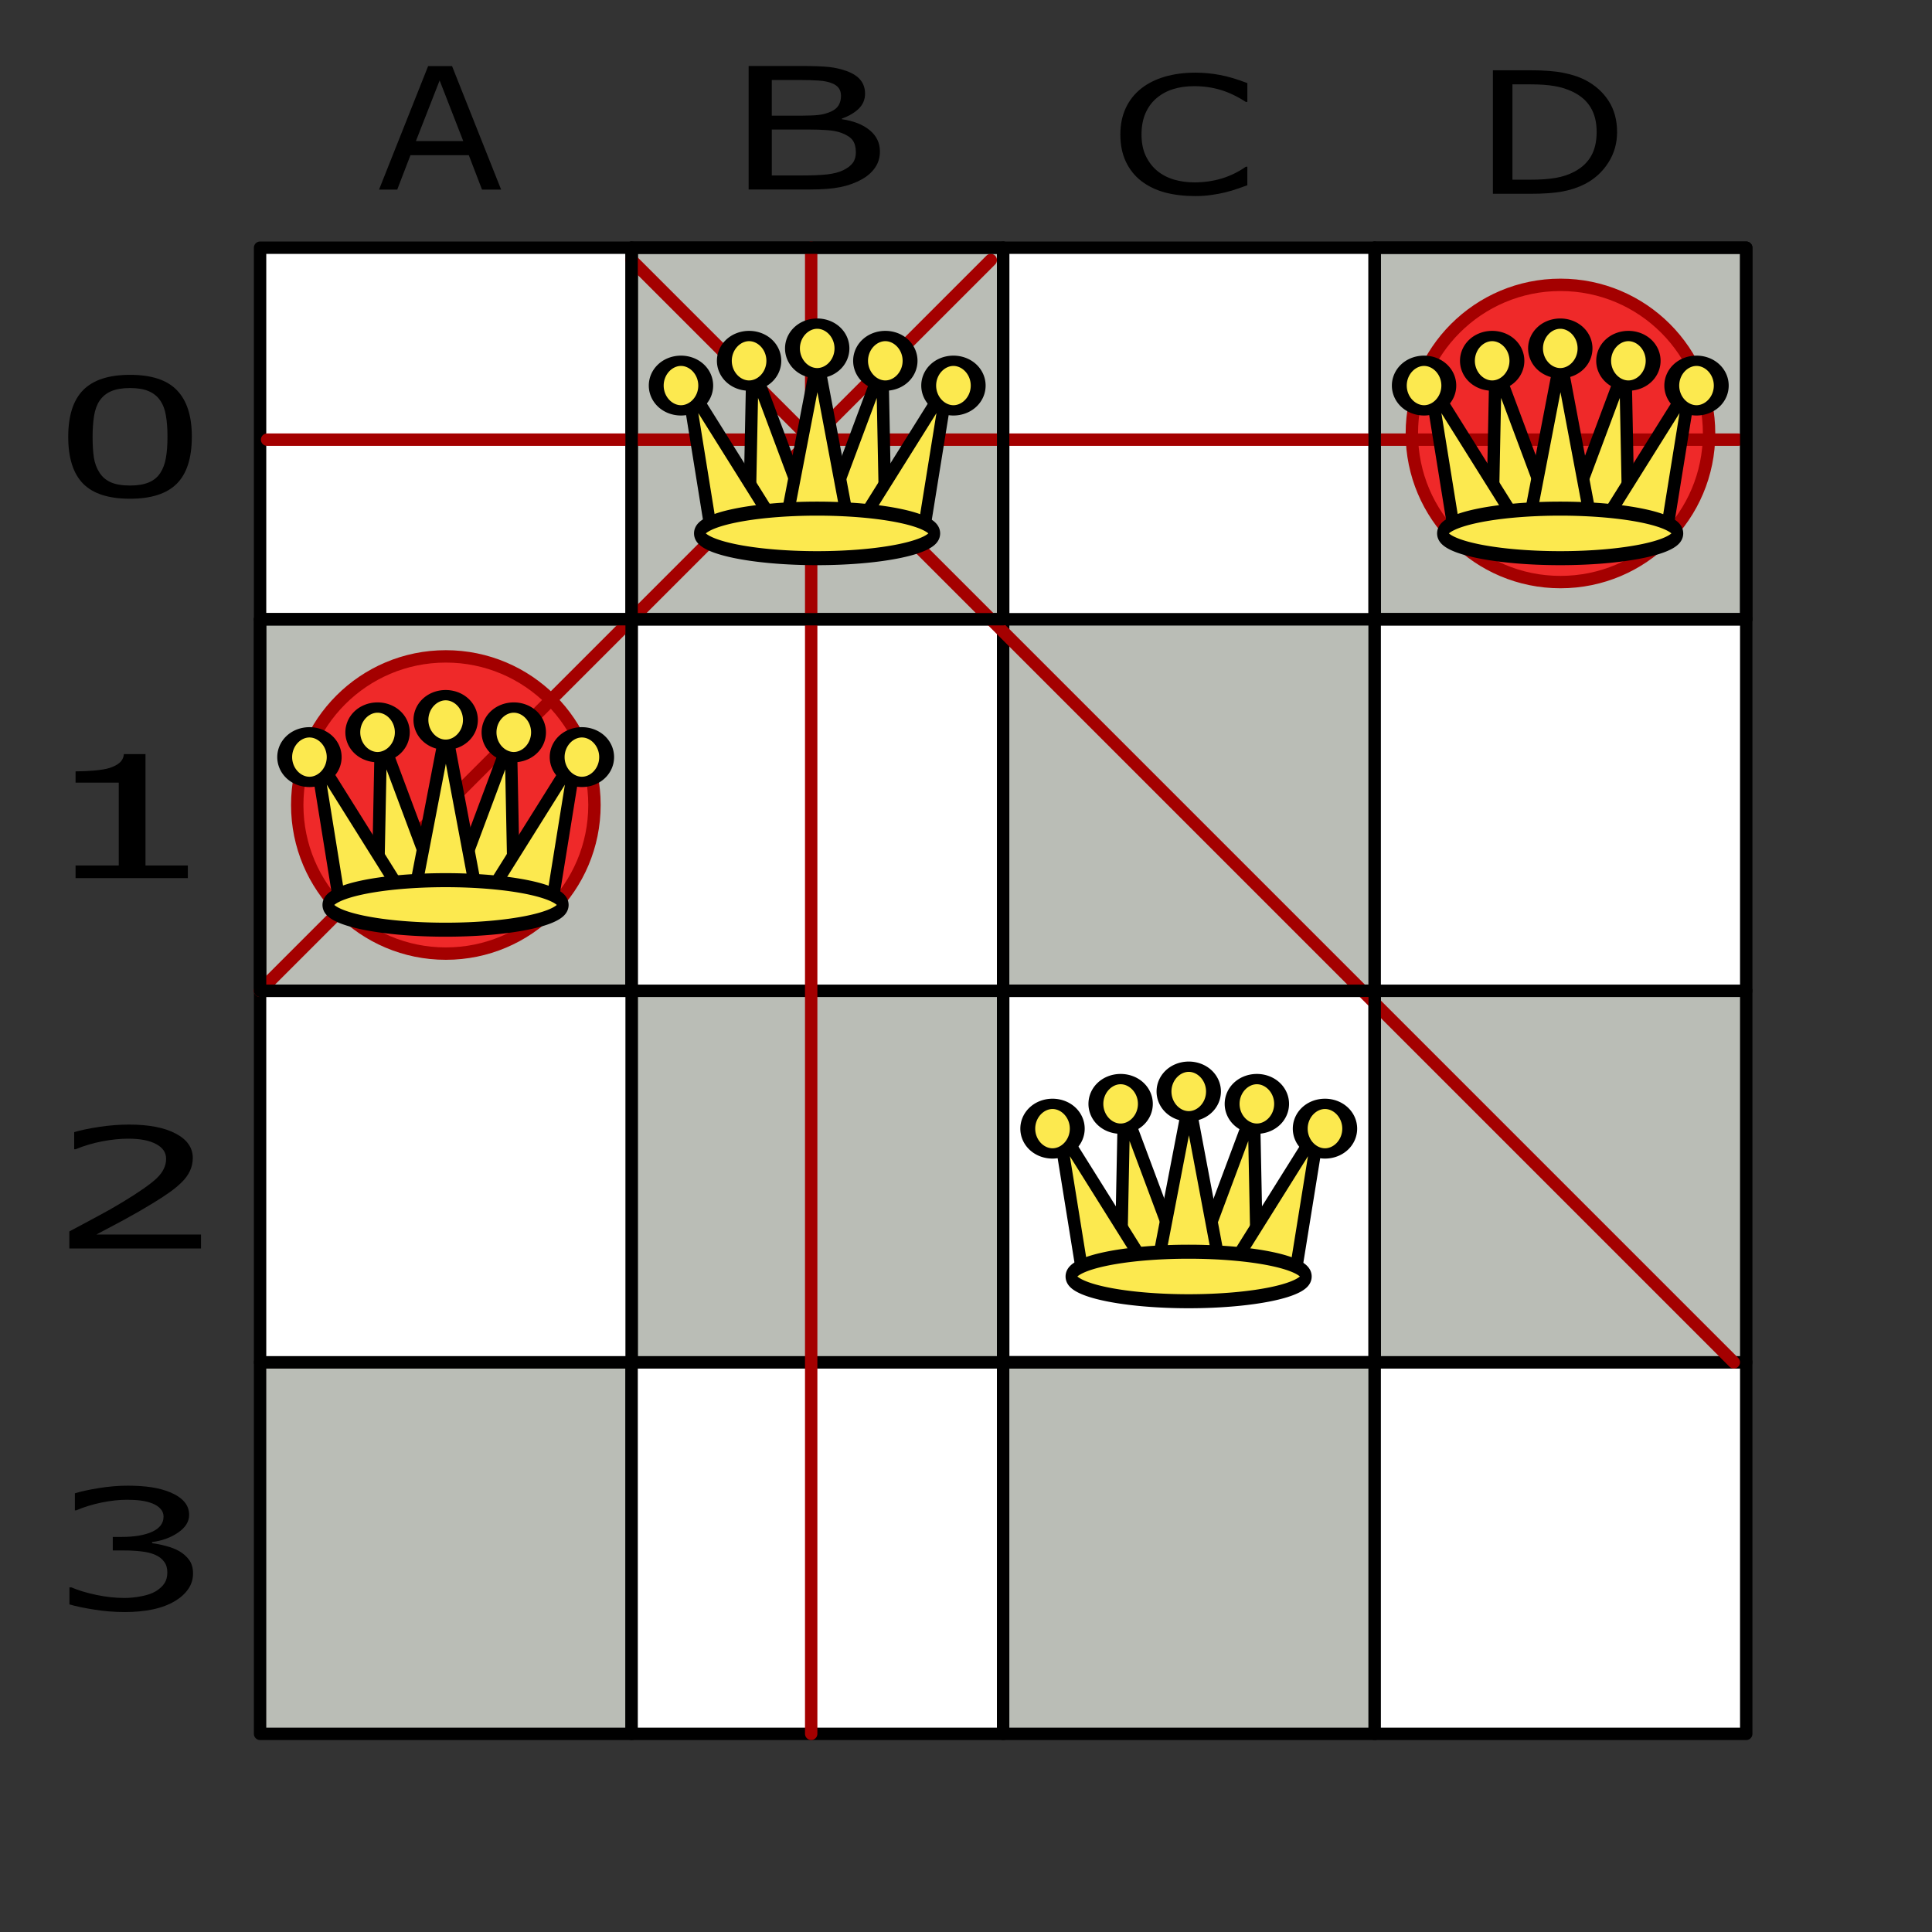 <?xml version="1.0" encoding="UTF-8" standalone="no"?>
<!-- Created with Inkscape (http://www.inkscape.org/) -->

<svg
   id="svg2"
   width="156"
   height="156"
   version="1.0"
   xmlns="http://www.w3.org/2000/svg"
   xmlns:svg="http://www.w3.org/2000/svg"
   xmlns:rdf="http://www.w3.org/1999/02/22-rdf-syntax-ns#"
   xmlns:cc="http://creativecommons.org/ns#"
   xmlns:dc="http://purl.org/dc/elements/1.1/">
  <rect width="100%" height="100%" fill="#333333" stroke="none"/>
  <defs
     id="defs5" />
  <g
     id="layer11">
    <g
       id="g8089"
       transform="translate(-79.5,-811.862)">
      <rect
         y="921.862"
         x="100.5"
         height="30"
         width="30"
         id="rect2165"
         style="fill:#babdb6;fill-opacity:1;fill-rule:nonzero;stroke:#000000;stroke-width:1;stroke-linecap:round;stroke-linejoin:round;stroke-miterlimit:4;stroke-dasharray:none;stroke-opacity:1" />
      <rect
         y="921.862"
         x="130.5"
         height="30"
         width="30"
         id="rect4107"
         style="fill:#ffffff;fill-opacity:1;fill-rule:nonzero;stroke:#000000;stroke-width:1;stroke-linecap:round;stroke-linejoin:round;stroke-miterlimit:4;stroke-dasharray:none;stroke-opacity:1" />
      <rect
         y="921.862"
         x="160.5"
         height="30"
         width="30"
         id="rect5078"
         style="fill:#babdb6;fill-opacity:1;fill-rule:nonzero;stroke:#000000;stroke-width:1;stroke-linecap:round;stroke-linejoin:round;stroke-miterlimit:4;stroke-dasharray:none;stroke-opacity:1" />
      <rect
         y="921.862"
         x="190.5"
         height="30"
         width="30"
         id="rect5080"
         style="fill:#ffffff;fill-opacity:1;fill-rule:nonzero;stroke:#000000;stroke-width:1;stroke-linecap:round;stroke-linejoin:round;stroke-miterlimit:4;stroke-dasharray:none;stroke-opacity:1" />
      <rect
         y="891.862"
         x="130.5"
         height="30"
         width="30"
         id="rect5082"
         style="fill:#babdb6;fill-opacity:1;fill-rule:nonzero;stroke:#000000;stroke-width:1;stroke-linecap:round;stroke-linejoin:round;stroke-miterlimit:4;stroke-dasharray:none;stroke-opacity:1" />
      <rect
         y="891.862"
         x="160.5"
         height="30"
         width="30"
         id="rect5084"
         style="fill:#ffffff;fill-opacity:1;fill-rule:nonzero;stroke:#000000;stroke-width:1;stroke-linecap:round;stroke-linejoin:round;stroke-miterlimit:4;stroke-dasharray:none;stroke-opacity:1" />
      <rect
         y="891.862"
         x="100.5"
         height="30"
         width="30"
         id="rect5086"
         style="fill:#ffffff;fill-opacity:1;fill-rule:nonzero;stroke:#000000;stroke-width:1;stroke-linecap:round;stroke-linejoin:round;stroke-miterlimit:4;stroke-dasharray:none;stroke-opacity:1" />
      <rect
         y="891.862"
         x="190.5"
         height="30"
         width="30"
         id="rect5088"
         style="fill:#babdb6;fill-opacity:1;fill-rule:nonzero;stroke:#000000;stroke-width:1;stroke-linecap:round;stroke-linejoin:round;stroke-miterlimit:4;stroke-dasharray:none;stroke-opacity:1" />
      <rect
         y="861.862"
         x="100.5"
         height="30"
         width="30"
         id="rect5090"
         style="fill:#babdb6;fill-opacity:1;fill-rule:nonzero;stroke:#000000;stroke-width:1;stroke-linecap:round;stroke-linejoin:round;stroke-miterlimit:4;stroke-dasharray:none;stroke-opacity:1" />
      <rect
         y="861.862"
         x="130.5"
         height="30"
         width="30"
         id="rect5092"
         style="fill:#ffffff;fill-opacity:1;fill-rule:nonzero;stroke:#000000;stroke-width:1;stroke-linecap:round;stroke-linejoin:round;stroke-miterlimit:4;stroke-dasharray:none;stroke-opacity:1" />
      <rect
         y="861.862"
         x="160.5"
         height="30"
         width="30"
         id="rect5094"
         style="fill:#babdb6;fill-opacity:1;fill-rule:nonzero;stroke:#000000;stroke-width:1;stroke-linecap:round;stroke-linejoin:round;stroke-miterlimit:4;stroke-dasharray:none;stroke-opacity:1" />
      <rect
         y="861.862"
         x="190.5"
         height="30"
         width="30"
         id="rect5096"
         style="fill:#ffffff;fill-opacity:1;fill-rule:nonzero;stroke:#000000;stroke-width:1;stroke-linecap:round;stroke-linejoin:round;stroke-miterlimit:4;stroke-dasharray:none;stroke-opacity:1" />
      <rect
         y="831.862"
         x="130.5"
         height="30"
         width="30"
         id="rect5098"
         style="fill:#babdb6;fill-opacity:1;fill-rule:nonzero;stroke:#000000;stroke-width:1;stroke-linecap:round;stroke-linejoin:round;stroke-miterlimit:4;stroke-dasharray:none;stroke-opacity:1" />
      <rect
         y="831.862"
         x="160.5"
         height="30"
         width="30"
         id="rect5100"
         style="fill:#ffffff;fill-opacity:1;fill-rule:nonzero;stroke:#000000;stroke-width:1;stroke-linecap:round;stroke-linejoin:round;stroke-miterlimit:4;stroke-dasharray:none;stroke-opacity:1" />
      <rect
         y="831.862"
         x="100.5"
         height="30"
         width="30"
         id="rect5102"
         style="fill:#ffffff;fill-opacity:1;fill-rule:nonzero;stroke:#000000;stroke-width:1;stroke-linecap:round;stroke-linejoin:round;stroke-miterlimit:4;stroke-dasharray:none;stroke-opacity:1" />
      <rect
         y="831.862"
         x="190.5"
         height="30"
         width="30"
         id="rect5104"
         style="fill:#babdb6;fill-opacity:1;fill-rule:nonzero;stroke:#000000;stroke-width:1;stroke-linecap:round;stroke-linejoin:round;stroke-miterlimit:4;stroke-dasharray:none;stroke-opacity:1" />
    </g>
    <circle
       style="fill:#ef2929;fill-opacity:1;fill-rule:nonzero;stroke:#a40000;stroke-width:1;stroke-linecap:round;stroke-linejoin:round;stroke-miterlimit:4;stroke-dasharray:none;stroke-opacity:1"
       id="path5169"
       cx="36"
       cy="65"
       r="12" />
    <circle
       id="path3430"
       style="fill:#ef2929;fill-opacity:1;fill-rule:nonzero;stroke:#a40000;stroke-width:1;stroke-linecap:round;stroke-linejoin:round;stroke-miterlimit:4;stroke-dasharray:none;stroke-opacity:1"
       cx="126"
       cy="35"
       r="12" />
    <g
       id="g2236"
       transform="translate(-79.5,-811.862)">
      <path
         id="path2249"
         d="m 101.067,847.362 46.194,0 72.591,0 0,0"
         style="fill:none;fill-opacity:0.75;fill-rule:evenodd;stroke:#a40000;stroke-width:1px;stroke-linecap:round;stroke-linejoin:round;stroke-opacity:1" />
      <path
         id="path3221"
         d="m 145,831.866 0,46.663 0,73.328 0,0"
         style="fill:none;fill-opacity:0.75;fill-rule:evenodd;stroke:#a40000;stroke-width:1px;stroke-linecap:round;stroke-linejoin:round;stroke-opacity:1" />
      <path
         id="path3223"
         d="m 130.5,832.862 c 89,89 89,89 89,89"
         style="fill:none;fill-opacity:0.75;fill-rule:evenodd;stroke:#a40000;stroke-width:1px;stroke-linecap:round;stroke-linejoin:round;stroke-opacity:1" />
      <path
         id="path4198"
         d="M 100.5,891.862 C 159.5,832.862 159.5,832.862 159.5,832.862 L 159.5,832.862"
         style="fill:none;fill-opacity:0.75;fill-rule:evenodd;stroke:#a40000;stroke-width:1px;stroke-linecap:round;stroke-linejoin:round;stroke-opacity:1" />
    </g>
    <g
       id="g8107"
       transform="translate(-29.5,-821.862)">
      <rect
         y="871.862"
         x="50.5"
         height="30"
         width="30"
         id="rect8109"
         style="fill:none;fill-opacity:1;fill-rule:nonzero;stroke:#000000;stroke-width:1;stroke-linecap:round;stroke-linejoin:round;stroke-miterlimit:4;stroke-dasharray:none;stroke-opacity:1" />
      <path
         id="path8111"
         d="M 65,894.058 L 60.259,881.362 L 60,894.311 L 62.433,894.862 L 65,894.058 z"
         style="fill:#fce94f;fill-opacity:1;fill-rule:nonzero;stroke:#000000;stroke-width:1;stroke-linecap:round;stroke-linejoin:round;stroke-miterlimit:4;stroke-opacity:1" />
      <path
         id="path8113"
         d="M 66,894.058 L 70.741,881.362 L 71,894.311 L 68.567,894.862 L 66,894.058 z"
         style="fill:#fce94f;fill-opacity:1;fill-rule:nonzero;stroke:#000000;stroke-width:1;stroke-linecap:round;stroke-linejoin:round;stroke-miterlimit:4;stroke-opacity:1" />
      <path
         id="path8115"
         d="M 62,894.041 L 55,882.862 L 56.844,894.299 L 59.352,894.862 L 62,894.041 z"
         style="fill:#fce94f;fill-opacity:1;fill-rule:nonzero;stroke:#000000;stroke-width:1;stroke-linecap:round;stroke-linejoin:round;stroke-miterlimit:4;stroke-opacity:1" />
      <path
         id="path8117"
         d="M 69,894.041 L 76,882.862 L 74.156,894.299 L 71.648,894.862 L 69,894.041 z"
         style="fill:#fce94f;fill-opacity:1;fill-rule:nonzero;stroke:#000000;stroke-width:1;stroke-linecap:round;stroke-linejoin:round;stroke-miterlimit:4;stroke-opacity:1" />
      <path
         transform="matrix(0.325,0,0,0.225,49.684,684.277)"
         d="m 37.844,874.303 a 6.146,8.895 0 0 1 -6.146,8.895 6.146,8.895 0 0 1 -6.146,-8.895 6.146,8.895 0 0 1 6.146,-8.895 6.146,8.895 0 0 1 6.146,8.895 z"
         id="path8119"
         style="fill:#fce94f;fill-opacity:1;fill-rule:nonzero;stroke:#000000;stroke-width:3.697;stroke-linecap:round;stroke-linejoin:round;stroke-miterlimit:4;stroke-dasharray:none;stroke-opacity:1" />
      <path
         transform="matrix(0.325,0,0,0.225,60.684,684.277)"
         d="m 37.844,874.303 a 6.146,8.895 0 0 1 -6.146,8.895 6.146,8.895 0 0 1 -6.146,-8.895 6.146,8.895 0 0 1 6.146,-8.895 6.146,8.895 0 0 1 6.146,8.895 z"
         id="path8121"
         style="fill:#fce94f;fill-opacity:1;fill-rule:nonzero;stroke:#000000;stroke-width:3.697;stroke-linecap:round;stroke-linejoin:round;stroke-miterlimit:4;stroke-dasharray:none;stroke-opacity:1" />
      <path
         transform="matrix(0.325,0,0,0.225,44.184,686.277)"
         d="m 37.844,874.303 a 6.146,8.895 0 0 1 -6.146,8.895 6.146,8.895 0 0 1 -6.146,-8.895 6.146,8.895 0 0 1 6.146,-8.895 6.146,8.895 0 0 1 6.146,8.895 z"
         id="path8123"
         style="fill:#fce94f;fill-opacity:1;fill-rule:nonzero;stroke:#000000;stroke-width:3.697;stroke-linecap:round;stroke-linejoin:round;stroke-miterlimit:4;stroke-dasharray:none;stroke-opacity:1" />
      <path
         transform="matrix(0.325,0,0,0.225,66.184,686.277)"
         d="m 37.844,874.303 a 6.146,8.895 0 0 1 -6.146,8.895 6.146,8.895 0 0 1 -6.146,-8.895 6.146,8.895 0 0 1 6.146,-8.895 6.146,8.895 0 0 1 6.146,8.895 z"
         id="path8125"
         style="fill:#fce94f;fill-opacity:1;fill-rule:nonzero;stroke:#000000;stroke-width:3.697;stroke-linecap:round;stroke-linejoin:round;stroke-miterlimit:4;stroke-dasharray:none;stroke-opacity:1" />
      <path
         id="path8127"
         d="M 68,894.096 L 65.507,880.862 L 63,893.86 L 65.369,894.862 L 68,894.096 z"
         style="fill:#fce94f;fill-opacity:1;fill-rule:nonzero;stroke:#000000;stroke-width:1;stroke-linecap:round;stroke-linejoin:round;stroke-miterlimit:4;stroke-opacity:1" />
      <path
         transform="matrix(0.325,0,0,0.225,55.184,683.277)"
         d="m 37.844,874.303 a 6.146,8.895 0 0 1 -6.146,8.895 6.146,8.895 0 0 1 -6.146,-8.895 6.146,8.895 0 0 1 6.146,-8.895 6.146,8.895 0 0 1 6.146,8.895 z"
         id="path8129"
         style="fill:#fce94f;fill-opacity:1;fill-rule:nonzero;stroke:#000000;stroke-width:3.697;stroke-linecap:round;stroke-linejoin:round;stroke-miterlimit:4;stroke-dasharray:none;stroke-opacity:1" />
      <path
         transform="matrix(0.945,0,0,1.212,18.553,-205.052)"
         d="m 59.702,907.577 a 10.048,1.65 0 0 1 -10.048,1.65 10.048,1.65 0 0 1 -10.048,-1.65 10.048,1.65 0 0 1 10.048,-1.65 10.048,1.65 0 0 1 10.048,1.65 z"
         id="path8131"
         style="fill:#fce94f;fill-opacity:1;fill-rule:nonzero;stroke:#000000;stroke-width:0.934;stroke-linecap:round;stroke-linejoin:round;stroke-miterlimit:4;stroke-dasharray:none;stroke-opacity:1" />
    </g>
    <g
       id="g8133"
       transform="translate(60.5,-851.862)">
      <rect
         y="871.862"
         x="50.5"
         height="30"
         width="30"
         id="rect8135"
         style="fill:none;fill-opacity:1;fill-rule:nonzero;stroke:#000000;stroke-width:1;stroke-linecap:round;stroke-linejoin:round;stroke-miterlimit:4;stroke-dasharray:none;stroke-opacity:1" />
      <path
         id="path8137"
         d="M 65,894.058 L 60.259,881.362 L 60,894.311 L 62.433,894.862 L 65,894.058 z"
         style="fill:#fce94f;fill-opacity:1;fill-rule:nonzero;stroke:#000000;stroke-width:1;stroke-linecap:round;stroke-linejoin:round;stroke-miterlimit:4;stroke-opacity:1" />
      <path
         id="path8139"
         d="M 66,894.058 L 70.741,881.362 L 71,894.311 L 68.567,894.862 L 66,894.058 z"
         style="fill:#fce94f;fill-opacity:1;fill-rule:nonzero;stroke:#000000;stroke-width:1;stroke-linecap:round;stroke-linejoin:round;stroke-miterlimit:4;stroke-opacity:1" />
      <path
         id="path8141"
         d="M 62,894.041 L 55,882.862 L 56.844,894.299 L 59.352,894.862 L 62,894.041 z"
         style="fill:#fce94f;fill-opacity:1;fill-rule:nonzero;stroke:#000000;stroke-width:1;stroke-linecap:round;stroke-linejoin:round;stroke-miterlimit:4;stroke-opacity:1" />
      <path
         id="path8143"
         d="M 69,894.041 L 76,882.862 L 74.156,894.299 L 71.648,894.862 L 69,894.041 z"
         style="fill:#fce94f;fill-opacity:1;fill-rule:nonzero;stroke:#000000;stroke-width:1;stroke-linecap:round;stroke-linejoin:round;stroke-miterlimit:4;stroke-opacity:1" />
      <path
         transform="matrix(0.325,0,0,0.225,49.684,684.277)"
         d="m 37.844,874.303 a 6.146,8.895 0 0 1 -6.146,8.895 6.146,8.895 0 0 1 -6.146,-8.895 6.146,8.895 0 0 1 6.146,-8.895 6.146,8.895 0 0 1 6.146,8.895 z"
         id="path8145"
         style="fill:#fce94f;fill-opacity:1;fill-rule:nonzero;stroke:#000000;stroke-width:3.697;stroke-linecap:round;stroke-linejoin:round;stroke-miterlimit:4;stroke-dasharray:none;stroke-opacity:1" />
      <path
         transform="matrix(0.325,0,0,0.225,60.684,684.277)"
         d="m 37.844,874.303 a 6.146,8.895 0 0 1 -6.146,8.895 6.146,8.895 0 0 1 -6.146,-8.895 6.146,8.895 0 0 1 6.146,-8.895 6.146,8.895 0 0 1 6.146,8.895 z"
         id="path8147"
         style="fill:#fce94f;fill-opacity:1;fill-rule:nonzero;stroke:#000000;stroke-width:3.697;stroke-linecap:round;stroke-linejoin:round;stroke-miterlimit:4;stroke-dasharray:none;stroke-opacity:1" />
      <path
         transform="matrix(0.325,0,0,0.225,44.184,686.277)"
         d="m 37.844,874.303 a 6.146,8.895 0 0 1 -6.146,8.895 6.146,8.895 0 0 1 -6.146,-8.895 6.146,8.895 0 0 1 6.146,-8.895 6.146,8.895 0 0 1 6.146,8.895 z"
         id="path8149"
         style="fill:#fce94f;fill-opacity:1;fill-rule:nonzero;stroke:#000000;stroke-width:3.697;stroke-linecap:round;stroke-linejoin:round;stroke-miterlimit:4;stroke-dasharray:none;stroke-opacity:1" />
      <path
         transform="matrix(0.325,0,0,0.225,66.184,686.277)"
         d="m 37.844,874.303 a 6.146,8.895 0 0 1 -6.146,8.895 6.146,8.895 0 0 1 -6.146,-8.895 6.146,8.895 0 0 1 6.146,-8.895 6.146,8.895 0 0 1 6.146,8.895 z"
         id="path8151"
         style="fill:#fce94f;fill-opacity:1;fill-rule:nonzero;stroke:#000000;stroke-width:3.697;stroke-linecap:round;stroke-linejoin:round;stroke-miterlimit:4;stroke-dasharray:none;stroke-opacity:1" />
      <path
         id="path8153"
         d="M 68,894.096 L 65.507,880.862 L 63,893.86 L 65.369,894.862 L 68,894.096 z"
         style="fill:#fce94f;fill-opacity:1;fill-rule:nonzero;stroke:#000000;stroke-width:1;stroke-linecap:round;stroke-linejoin:round;stroke-miterlimit:4;stroke-opacity:1" />
      <path
         transform="matrix(0.325,0,0,0.225,55.184,683.277)"
         d="m 37.844,874.303 a 6.146,8.895 0 0 1 -6.146,8.895 6.146,8.895 0 0 1 -6.146,-8.895 6.146,8.895 0 0 1 6.146,-8.895 6.146,8.895 0 0 1 6.146,8.895 z"
         id="path8155"
         style="fill:#fce94f;fill-opacity:1;fill-rule:nonzero;stroke:#000000;stroke-width:3.697;stroke-linecap:round;stroke-linejoin:round;stroke-miterlimit:4;stroke-dasharray:none;stroke-opacity:1" />
      <path
         transform="matrix(0.945,0,0,1.212,18.553,-205.052)"
         d="m 59.702,907.577 a 10.048,1.65 0 0 1 -10.048,1.65 10.048,1.65 0 0 1 -10.048,-1.65 10.048,1.65 0 0 1 10.048,-1.65 10.048,1.65 0 0 1 10.048,1.65 z"
         id="path8157"
         style="fill:#fce94f;fill-opacity:1;fill-rule:nonzero;stroke:#000000;stroke-width:0.934;stroke-linecap:round;stroke-linejoin:round;stroke-miterlimit:4;stroke-dasharray:none;stroke-opacity:1" />
    </g>
    <g
       id="g8159"
       transform="translate(30.5,-791.862)">
      <rect
         y="871.862"
         x="50.5"
         height="30"
         width="30"
         id="rect8161"
         style="fill:none;fill-opacity:1;fill-rule:nonzero;stroke:#000000;stroke-width:1;stroke-linecap:round;stroke-linejoin:round;stroke-miterlimit:4;stroke-dasharray:none;stroke-opacity:1" />
      <path
         id="path8163"
         d="M 65,894.058 L 60.259,881.362 L 60,894.311 L 62.433,894.862 L 65,894.058 z"
         style="fill:#fce94f;fill-opacity:1;fill-rule:nonzero;stroke:#000000;stroke-width:1;stroke-linecap:round;stroke-linejoin:round;stroke-miterlimit:4;stroke-opacity:1" />
      <path
         id="path8165"
         d="M 66,894.058 L 70.741,881.362 L 71,894.311 L 68.567,894.862 L 66,894.058 z"
         style="fill:#fce94f;fill-opacity:1;fill-rule:nonzero;stroke:#000000;stroke-width:1;stroke-linecap:round;stroke-linejoin:round;stroke-miterlimit:4;stroke-opacity:1" />
      <path
         id="path8167"
         d="M 62,894.041 L 55,882.862 L 56.844,894.299 L 59.352,894.862 L 62,894.041 z"
         style="fill:#fce94f;fill-opacity:1;fill-rule:nonzero;stroke:#000000;stroke-width:1;stroke-linecap:round;stroke-linejoin:round;stroke-miterlimit:4;stroke-opacity:1" />
      <path
         id="path8169"
         d="M 69,894.041 L 76,882.862 L 74.156,894.299 L 71.648,894.862 L 69,894.041 z"
         style="fill:#fce94f;fill-opacity:1;fill-rule:nonzero;stroke:#000000;stroke-width:1;stroke-linecap:round;stroke-linejoin:round;stroke-miterlimit:4;stroke-opacity:1" />
      <path
         transform="matrix(0.325,0,0,0.225,49.684,684.277)"
         d="m 37.844,874.303 a 6.146,8.895 0 0 1 -6.146,8.895 6.146,8.895 0 0 1 -6.146,-8.895 6.146,8.895 0 0 1 6.146,-8.895 6.146,8.895 0 0 1 6.146,8.895 z"
         id="path8171"
         style="fill:#fce94f;fill-opacity:1;fill-rule:nonzero;stroke:#000000;stroke-width:3.697;stroke-linecap:round;stroke-linejoin:round;stroke-miterlimit:4;stroke-dasharray:none;stroke-opacity:1" />
      <path
         transform="matrix(0.325,0,0,0.225,60.684,684.277)"
         d="m 37.844,874.303 a 6.146,8.895 0 0 1 -6.146,8.895 6.146,8.895 0 0 1 -6.146,-8.895 6.146,8.895 0 0 1 6.146,-8.895 6.146,8.895 0 0 1 6.146,8.895 z"
         id="path8173"
         style="fill:#fce94f;fill-opacity:1;fill-rule:nonzero;stroke:#000000;stroke-width:3.697;stroke-linecap:round;stroke-linejoin:round;stroke-miterlimit:4;stroke-dasharray:none;stroke-opacity:1" />
      <path
         transform="matrix(0.325,0,0,0.225,44.184,686.277)"
         d="m 37.844,874.303 a 6.146,8.895 0 0 1 -6.146,8.895 6.146,8.895 0 0 1 -6.146,-8.895 6.146,8.895 0 0 1 6.146,-8.895 6.146,8.895 0 0 1 6.146,8.895 z"
         id="path8175"
         style="fill:#fce94f;fill-opacity:1;fill-rule:nonzero;stroke:#000000;stroke-width:3.697;stroke-linecap:round;stroke-linejoin:round;stroke-miterlimit:4;stroke-dasharray:none;stroke-opacity:1" />
      <path
         transform="matrix(0.325,0,0,0.225,66.184,686.277)"
         d="m 37.844,874.303 a 6.146,8.895 0 0 1 -6.146,8.895 6.146,8.895 0 0 1 -6.146,-8.895 6.146,8.895 0 0 1 6.146,-8.895 6.146,8.895 0 0 1 6.146,8.895 z"
         id="path8177"
         style="fill:#fce94f;fill-opacity:1;fill-rule:nonzero;stroke:#000000;stroke-width:3.697;stroke-linecap:round;stroke-linejoin:round;stroke-miterlimit:4;stroke-dasharray:none;stroke-opacity:1" />
      <path
         id="path8179"
         d="M 68,894.096 L 65.507,880.862 L 63,893.86 L 65.369,894.862 L 68,894.096 z"
         style="fill:#fce94f;fill-opacity:1;fill-rule:nonzero;stroke:#000000;stroke-width:1;stroke-linecap:round;stroke-linejoin:round;stroke-miterlimit:4;stroke-opacity:1" />
      <path
         transform="matrix(0.325,0,0,0.225,55.184,683.277)"
         d="m 37.844,874.303 a 6.146,8.895 0 0 1 -6.146,8.895 6.146,8.895 0 0 1 -6.146,-8.895 6.146,8.895 0 0 1 6.146,-8.895 6.146,8.895 0 0 1 6.146,8.895 z"
         id="path8181"
         style="fill:#fce94f;fill-opacity:1;fill-rule:nonzero;stroke:#000000;stroke-width:3.697;stroke-linecap:round;stroke-linejoin:round;stroke-miterlimit:4;stroke-dasharray:none;stroke-opacity:1" />
      <path
         transform="matrix(0.945,0,0,1.212,18.553,-205.052)"
         d="m 59.702,907.577 a 10.048,1.65 0 0 1 -10.048,1.65 10.048,1.65 0 0 1 -10.048,-1.65 10.048,1.65 0 0 1 10.048,-1.65 10.048,1.65 0 0 1 10.048,1.65 z"
         id="path8183"
         style="fill:#fce94f;fill-opacity:1;fill-rule:nonzero;stroke:#000000;stroke-width:0.934;stroke-linecap:round;stroke-linejoin:round;stroke-miterlimit:4;stroke-dasharray:none;stroke-opacity:1" />
    </g>
    <g
       id="g8075"
       transform="translate(0.5,-851.862)">
      <rect
         y="871.862"
         x="50.5"
         height="30"
         width="30"
         id="rect5126"
         style="fill:none;fill-opacity:1;fill-rule:nonzero;stroke:#000000;stroke-width:1;stroke-linecap:round;stroke-linejoin:round;stroke-miterlimit:4;stroke-dasharray:none;stroke-opacity:1" />
      <path
         id="path8065"
         d="M 65,894.058 L 60.259,881.362 L 60,894.311 L 62.433,894.862 L 65,894.058 z"
         style="fill:#fce94f;fill-opacity:1;fill-rule:nonzero;stroke:#000000;stroke-width:1;stroke-linecap:round;stroke-linejoin:round;stroke-miterlimit:4;stroke-opacity:1" />
      <path
         id="path8069"
         d="M 66,894.058 L 70.741,881.362 L 71,894.311 L 68.567,894.862 L 66,894.058 z"
         style="fill:#fce94f;fill-opacity:1;fill-rule:nonzero;stroke:#000000;stroke-width:1;stroke-linecap:round;stroke-linejoin:round;stroke-miterlimit:4;stroke-opacity:1" />
      <path
         id="path8071"
         d="M 62,894.041 L 55,882.862 L 56.844,894.299 L 59.352,894.862 L 62,894.041 z"
         style="fill:#fce94f;fill-opacity:1;fill-rule:nonzero;stroke:#000000;stroke-width:1;stroke-linecap:round;stroke-linejoin:round;stroke-miterlimit:4;stroke-opacity:1" />
      <path
         id="path8073"
         d="M 69,894.041 L 76,882.862 L 74.156,894.299 L 71.648,894.862 L 69,894.041 z"
         style="fill:#fce94f;fill-opacity:1;fill-rule:nonzero;stroke:#000000;stroke-width:1;stroke-linecap:round;stroke-linejoin:round;stroke-miterlimit:4;stroke-opacity:1" />
      <path
         transform="matrix(0.325,0,0,0.225,49.684,684.277)"
         d="m 37.844,874.303 a 6.146,8.895 0 0 1 -6.146,8.895 6.146,8.895 0 0 1 -6.146,-8.895 6.146,8.895 0 0 1 6.146,-8.895 6.146,8.895 0 0 1 6.146,8.895 z"
         id="path8037"
         style="fill:#fce94f;fill-opacity:1;fill-rule:nonzero;stroke:#000000;stroke-width:3.697;stroke-linecap:round;stroke-linejoin:round;stroke-miterlimit:4;stroke-dasharray:none;stroke-opacity:1" />
      <path
         transform="matrix(0.325,0,0,0.225,60.684,684.277)"
         d="m 37.844,874.303 a 6.146,8.895 0 0 1 -6.146,8.895 6.146,8.895 0 0 1 -6.146,-8.895 6.146,8.895 0 0 1 6.146,-8.895 6.146,8.895 0 0 1 6.146,8.895 z"
         id="path8039"
         style="fill:#fce94f;fill-opacity:1;fill-rule:nonzero;stroke:#000000;stroke-width:3.697;stroke-linecap:round;stroke-linejoin:round;stroke-miterlimit:4;stroke-dasharray:none;stroke-opacity:1" />
      <path
         transform="matrix(0.325,0,0,0.225,44.184,686.277)"
         d="m 37.844,874.303 a 6.146,8.895 0 0 1 -6.146,8.895 6.146,8.895 0 0 1 -6.146,-8.895 6.146,8.895 0 0 1 6.146,-8.895 6.146,8.895 0 0 1 6.146,8.895 z"
         id="path8041"
         style="fill:#fce94f;fill-opacity:1;fill-rule:nonzero;stroke:#000000;stroke-width:3.697;stroke-linecap:round;stroke-linejoin:round;stroke-miterlimit:4;stroke-dasharray:none;stroke-opacity:1" />
      <path
         transform="matrix(0.325,0,0,0.225,66.184,686.277)"
         d="m 37.844,874.303 a 6.146,8.895 0 0 1 -6.146,8.895 6.146,8.895 0 0 1 -6.146,-8.895 6.146,8.895 0 0 1 6.146,-8.895 6.146,8.895 0 0 1 6.146,8.895 z"
         id="path8043"
         style="fill:#fce94f;fill-opacity:1;fill-rule:nonzero;stroke:#000000;stroke-width:3.697;stroke-linecap:round;stroke-linejoin:round;stroke-miterlimit:4;stroke-dasharray:none;stroke-opacity:1" />
      <path
         id="path8061"
         d="M 68,894.096 L 65.507,880.862 L 63,893.86 L 65.369,894.862 L 68,894.096 z"
         style="fill:#fce94f;fill-opacity:1;fill-rule:nonzero;stroke:#000000;stroke-width:1;stroke-linecap:round;stroke-linejoin:round;stroke-miterlimit:4;stroke-opacity:1" />
      <path
         transform="matrix(0.325,0,0,0.225,55.184,683.277)"
         d="m 37.844,874.303 a 6.146,8.895 0 0 1 -6.146,8.895 6.146,8.895 0 0 1 -6.146,-8.895 6.146,8.895 0 0 1 6.146,-8.895 6.146,8.895 0 0 1 6.146,8.895 z"
         id="path5124"
         style="fill:#fce94f;fill-opacity:1;fill-rule:nonzero;stroke:#000000;stroke-width:3.697;stroke-linecap:round;stroke-linejoin:round;stroke-miterlimit:4;stroke-dasharray:none;stroke-opacity:1" />
      <path
         transform="matrix(0.945,0,0,1.212,18.553,-205.052)"
         d="m 59.702,907.577 a 10.048,1.65 0 0 1 -10.048,1.65 10.048,1.65 0 0 1 -10.048,-1.65 10.048,1.65 0 0 1 10.048,-1.65 10.048,1.65 0 0 1 10.048,1.65 z"
         id="path5128"
         style="fill:#fce94f;fill-opacity:1;fill-rule:nonzero;stroke:#000000;stroke-width:0.934;stroke-linecap:round;stroke-linejoin:round;stroke-miterlimit:4;stroke-dasharray:none;stroke-opacity:1" />
    </g>
    <g
       id="g3220"
       transform="translate(-79.5,-811.862)" />
    <g
       id="g3277"
       transform="translate(-79.5,-811.862)">
      <path
         transform="scale(1.04,0.962)"
         style="font-size:14.263px;font-style:normal;font-weight:normal;opacity:0.091;fill:#000000;fill-opacity:1;stroke:none;stroke-width:1px;stroke-linecap:butt;stroke-linejoin:miter;stroke-opacity:1;font-family:Bitstream Vera Sans"
         d=""
         id="text3304" />
      <path
         style="font-size:14.263px;font-style:normal;font-weight:normal;opacity:0.091;fill:#000000;fill-opacity:1;stroke:none;stroke-width:1px;stroke-linecap:butt;stroke-linejoin:miter;stroke-opacity:1;font-family:Bitstream Vera Sans"
         d=""
         id="text3324"
         transform="scale(1.04,0.962)" />
    </g>
    <g
       id="g5308"
       transform="translate(-79.5,-811.862)">
      <path
         style="font-size:14.33px;line-height:1.25;font-family:'Bitstream Vera Sans';stroke-width:1px"
         d="m 114.797,864.336 h -1.476 l -1.022,-2.904 h -4.506 l -1.022,2.904 h -1.406 l 3.793,-10.419 h 1.847 z m -2.925,-4.093 -1.826,-5.115 -1.833,5.115 z"
         id="text2242"
         transform="scale(1.045,0.957)"
         aria-label="A" />
      <path
         style="font-size:16.287px;line-height:1.25;font-family:'Bitstream Vera Sans';stroke-width:1px"
         d="m 126.832,978.733 q 0,0.883 -0.334,1.559 -0.334,0.676 -0.899,1.113 -0.668,0.525 -1.471,0.748 -0.795,0.223 -2.028,0.223 h -4.199 v -11.842 h 3.507 q 1.296,0 1.94,0.095 0.644,0.095 1.233,0.398 0.652,0.342 0.946,0.883 0.294,0.533 0.294,1.28 0,0.843 -0.429,1.439 -0.429,0.589 -1.145,0.946 v 0.064 q 1.201,0.247 1.893,1.058 0.692,0.803 0.692,2.036 z m -2.648,-5.336 q 0,-0.429 -0.143,-0.724 -0.143,-0.294 -0.461,-0.477 -0.374,-0.215 -0.907,-0.262 -0.533,-0.056 -1.32,-0.056 h -1.877 v 3.42 h 2.036 q 0.74,0 1.177,-0.072 0.437,-0.08 0.811,-0.318 0.374,-0.239 0.525,-0.612 0.159,-0.382 0.159,-0.899 z m 1.01,5.4 q 0,-0.716 -0.215,-1.137 -0.215,-0.421 -0.779,-0.716 -0.382,-0.199 -0.93,-0.254 -0.541,-0.064 -1.32,-0.064 h -2.473 v 4.406 h 2.084 q 1.034,0 1.694,-0.103 0.66,-0.111 1.082,-0.398 0.445,-0.31 0.652,-0.708 0.207,-0.398 0.207,-1.026 z"
         id="text3336"
         transform="scale(1.187,0.842)"
         aria-label="B" />
      <path
         style="font-size:14.996px;line-height:1.25;font-family:'Bitstream Vera Sans';stroke-width:1px"
         d="m 158.921,937.44 q -0.403,0.176 -0.732,0.33 -0.322,0.154 -0.849,0.322 -0.447,0.139 -0.974,0.234 -0.52,0.103 -1.15,0.103 -1.186,0 -2.16,-0.33 -0.967,-0.337 -1.684,-1.047 -0.703,-0.696 -1.098,-1.765 -0.395,-1.076 -0.395,-2.497 0,-1.347 0.381,-2.409 0.381,-1.062 1.098,-1.794 0.696,-0.71 1.677,-1.084 0.989,-0.373 2.189,-0.373 0.879,0 1.75,0.212 0.879,0.212 1.948,0.747 v 1.721 h -0.11 q -0.901,-0.754 -1.787,-1.098 -0.886,-0.344 -1.897,-0.344 -0.827,0 -1.494,0.271 -0.659,0.264 -1.179,0.827 -0.505,0.549 -0.791,1.391 -0.278,0.835 -0.278,1.933 0,1.15 0.308,1.977 0.315,0.827 0.805,1.347 0.513,0.542 1.194,0.805 0.688,0.256 1.45,0.256 1.047,0 1.962,-0.359 0.915,-0.359 1.713,-1.076 h 0.103 z"
         id="text3344"
         transform="scale(1.134,0.882)"
         aria-label="C" />
      <path
         style="font-size:14.962px;line-height:1.25;font-family:'Bitstream Vera Sans';stroke-width:1px"
         d="m 192.55,896.982 q 0,1.483 -0.65,2.688 -0.643,1.205 -1.717,1.87 -0.745,0.46 -1.666,0.665 -0.913,0.205 -2.411,0.205 h -2.747 v -10.878 h 2.718 q 1.593,0 2.528,0.234 0.942,0.226 1.593,0.628 1.11,0.694 1.731,1.848 0.621,1.154 0.621,2.74 z m -1.512,-0.022 q 0,-1.278 -0.446,-2.155 -0.446,-0.877 -1.33,-1.381 -0.643,-0.365 -1.366,-0.504 -0.723,-0.146 -1.731,-0.146 h -1.359 v 8.394 h 1.359 q 1.045,0 1.819,-0.153 0.782,-0.153 1.432,-0.57 0.811,-0.519 1.213,-1.366 0.409,-0.847 0.409,-2.119 z"
         id="text3348"
         transform="scale(1.091,0.917)"
         aria-label="D" />
      <g
         transform="translate(0.5,-0.5)"
         id="g4074">
        <path
           style="font-size:16.198px;line-height:1.25;font-family:'Bitstream Vera Sans';stroke-width:1px"
           d="m 77.134,1038.755 q 0,3.172 -0.997,4.659 -0.989,1.479 -3.077,1.479 -2.12,0 -3.1,-1.503 -0.973,-1.503 -0.973,-4.619 0,-3.14 0.989,-4.635 0.989,-1.503 3.085,-1.503 2.12,0 3.093,1.526 0.981,1.519 0.981,4.595 z m -2.08,3.591 q 0.277,-0.641 0.372,-1.503 0.103,-0.87 0.103,-2.088 0,-1.202 -0.103,-2.088 -0.095,-0.886 -0.38,-1.503 -0.277,-0.609 -0.759,-0.917 -0.475,-0.308 -1.226,-0.308 -0.743,0 -1.234,0.308 -0.482,0.308 -0.767,0.933 -0.269,0.585 -0.372,1.526 -0.095,0.941 -0.095,2.064 0,1.234 0.087,2.064 0.087,0.831 0.372,1.487 0.261,0.617 0.736,0.941 0.482,0.324 1.273,0.324 0.743,0 1.234,-0.308 0.49,-0.308 0.759,-0.933 z"
           id="text3352"
           transform="scale(1.225,0.816)"
           aria-label="0" />
        <path
           style="font-size:17.777px;line-height:1.25;font-family:'Bitstream Vera Sans';stroke-width:1px"
           d="m 72.661,1144.123 h -6.996 v -1.319 h 2.691 v -8.663 h -2.691 v -1.18 q 0.547,0 1.172,-0.087 0.625,-0.096 0.946,-0.269 0.399,-0.217 0.625,-0.547 0.234,-0.339 0.269,-0.903 h 1.345 v 11.649 h 2.639 z"
           id="text3356"
           transform="scale(1.296,0.772)"
           aria-label="1" />
        <path
           style="font-size:17.061px;line-height:1.25;font-family:'Bitstream Vera Sans';stroke-width:1px"
           d="m 75.221,1155.911 h -8.397 v -1.741 q 0.875,-0.75 1.749,-1.5 0.883,-0.75 1.641,-1.491 1.599,-1.549 2.191,-2.458 0.591,-0.916 0.591,-1.974 0,-0.966 -0.641,-1.508 -0.633,-0.55 -1.774,-0.55 -0.758,0 -1.641,0.267 -0.883,0.267 -1.724,0.816 h -0.083 v -1.749 q 0.591,-0.291 1.574,-0.533 0.991,-0.242 1.916,-0.242 1.908,0 2.991,0.925 1.083,0.916 1.083,2.491 0,0.708 -0.183,1.325 -0.175,0.608 -0.525,1.158 -0.325,0.516 -0.766,1.016 -0.433,0.5 -1.058,1.108 -0.891,0.875 -1.841,1.699 -0.95,0.816 -1.774,1.516 H 75.221 Z"
           id="text3360"
           transform="scale(1.266,0.79)"
           aria-label="2" />
        <path
           style="font-size:16.76px;line-height:1.25;font-family:'Bitstream Vera Sans';stroke-width:1px"
           d="m 75.195,1166.177 q 0.393,0.352 0.647,0.884 0.254,0.532 0.254,1.375 0,0.835 -0.303,1.53 -0.303,0.696 -0.851,1.211 -0.614,0.573 -1.449,0.851 -0.827,0.27 -1.817,0.27 -1.015,0 -1.997,-0.245 -0.982,-0.237 -1.612,-0.524 v -1.71 h 0.123 q 0.696,0.458 1.637,0.761 0.941,0.303 1.817,0.303 0.516,0 1.097,-0.172 0.581,-0.172 0.941,-0.507 0.376,-0.36 0.556,-0.794 0.188,-0.434 0.188,-1.097 0,-0.655 -0.213,-1.08 -0.205,-0.434 -0.573,-0.679 -0.368,-0.254 -0.892,-0.344 -0.524,-0.098 -1.129,-0.098 h -0.737 v -1.359 h 0.573 q 1.244,0 1.98,-0.516 0.745,-0.524 0.745,-1.522 0,-0.442 -0.188,-0.769 -0.188,-0.336 -0.524,-0.548 -0.352,-0.213 -0.753,-0.295 -0.401,-0.082 -0.908,-0.082 -0.777,0 -1.653,0.278 -0.876,0.278 -1.653,0.786 h -0.082 v -1.71 q 0.581,-0.286 1.547,-0.524 0.974,-0.245 1.882,-0.245 0.892,0 1.571,0.164 0.679,0.164 1.228,0.524 0.589,0.393 0.892,0.949 0.303,0.556 0.303,1.301 0,1.015 -0.72,1.776 -0.712,0.753 -1.686,0.949 v 0.115 q 0.393,0.066 0.9,0.278 0.507,0.205 0.859,0.516 z"
           id="text3364"
           transform="scale(1.243,0.804)"
           aria-label="3" />
      </g>
    </g>
  </g>
</svg>
